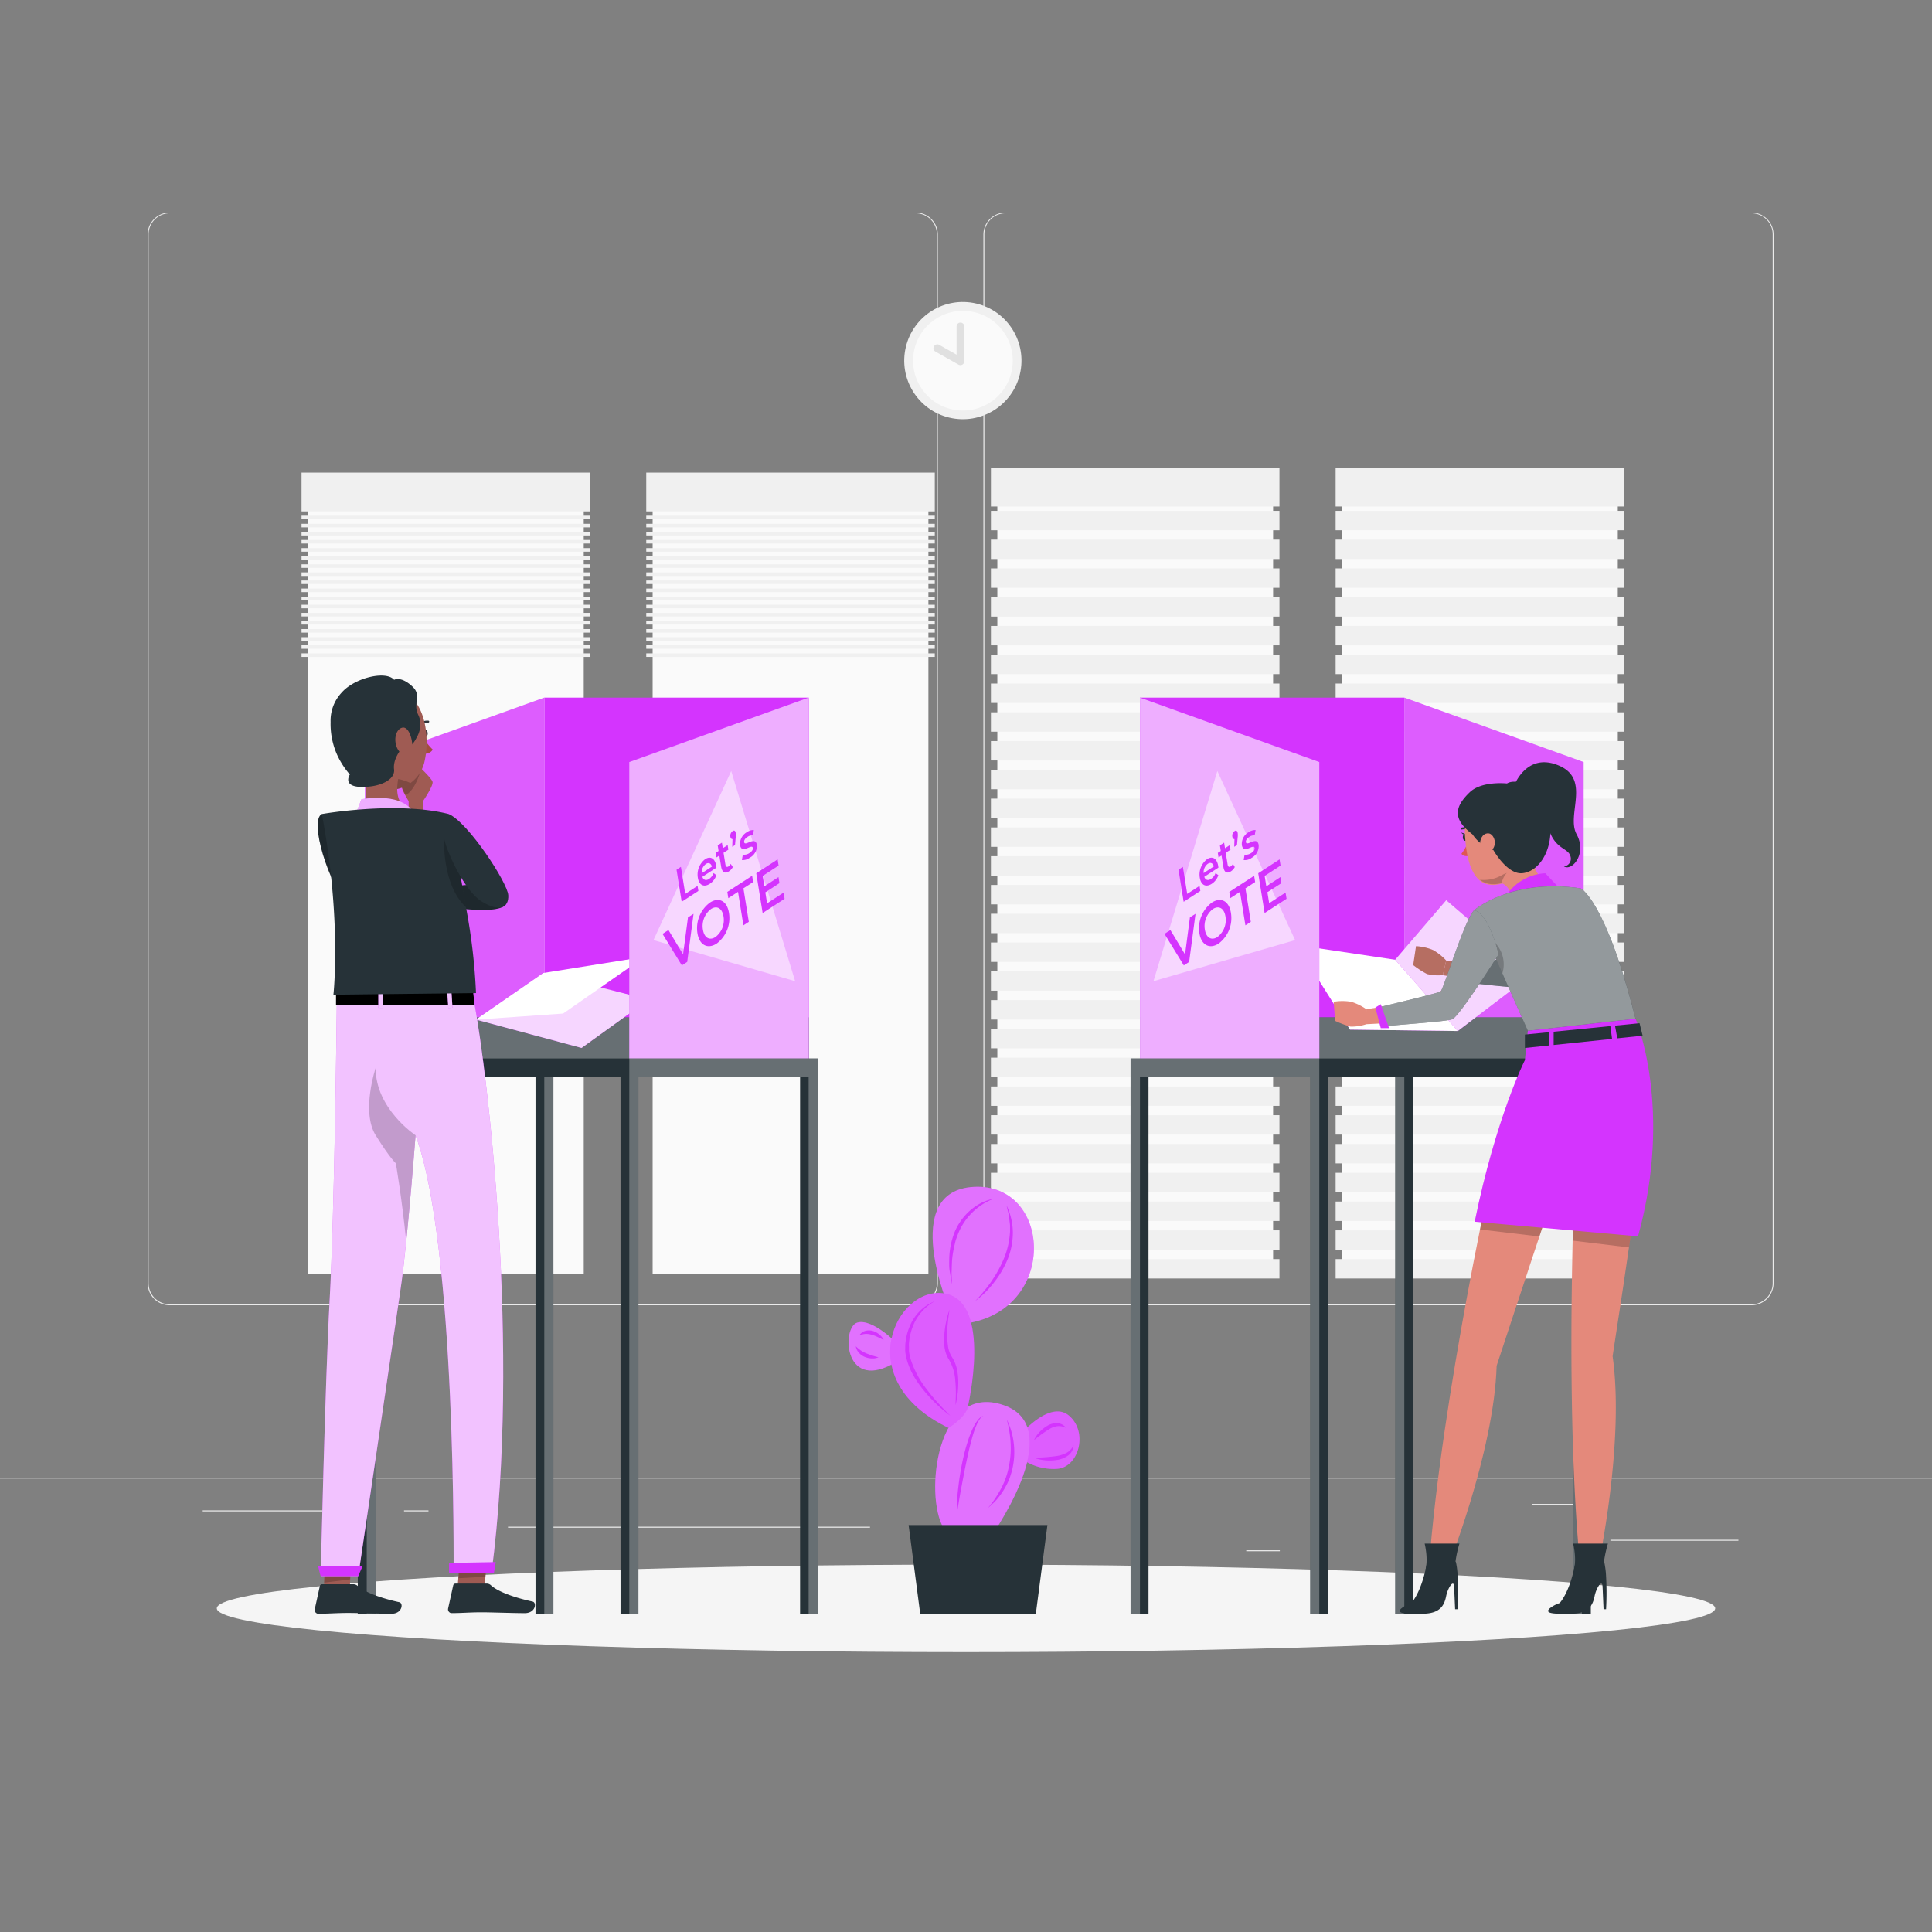 <svg xmlns="http://www.w3.org/2000/svg" viewBox="0 0 500 500"><rect x="0" y="0" width="500" height="500" fill="#808080" stroke="none"/><g id="freepik--background-complete--inject-1"><rect y="382.4" width="500" height="0.25" style="fill:#ebebeb"></rect><rect x="416.78" y="398.49" width="33.12" height="0.25" style="fill:#ebebeb"></rect><rect x="322.53" y="401.21" width="8.69" height="0.25" style="fill:#ebebeb"></rect><rect x="396.59" y="389.21" width="19.19" height="0.25" style="fill:#ebebeb"></rect><rect x="52.46" y="390.89" width="43.19" height="0.25" style="fill:#ebebeb"></rect><rect x="104.56" y="390.89" width="6.33" height="0.25" style="fill:#ebebeb"></rect><rect x="131.47" y="395.11" width="93.68" height="0.25" style="fill:#ebebeb"></rect><path d="M237,337.8H43.91a5.71,5.71,0,0,1-5.7-5.71V60.66A5.71,5.71,0,0,1,43.91,55H237a5.71,5.71,0,0,1,5.71,5.71V332.09A5.71,5.71,0,0,1,237,337.8ZM43.91,55.2a5.46,5.46,0,0,0-5.45,5.46V332.09a5.46,5.46,0,0,0,5.45,5.46H237a5.47,5.47,0,0,0,5.46-5.46V60.66A5.47,5.47,0,0,0,237,55.2Z" style="fill:#ebebeb"></path><path d="M453.31,337.8H260.21a5.72,5.72,0,0,1-5.71-5.71V60.66A5.72,5.72,0,0,1,260.21,55h193.1A5.71,5.71,0,0,1,459,60.66V332.09A5.71,5.71,0,0,1,453.31,337.8ZM260.21,55.2a5.47,5.47,0,0,0-5.46,5.46V332.09a5.47,5.47,0,0,0,5.46,5.46h193.1a5.47,5.47,0,0,0,5.46-5.46V60.66a5.47,5.47,0,0,0-5.46-5.46Z" style="fill:#ebebeb"></path><rect x="258.1" y="123.83" width="71.37" height="204.54" transform="translate(587.58 452.2) rotate(180)" style="fill:#fafafa"></rect><rect x="256.46" y="121.06" width="74.67" height="10.04" transform="translate(587.58 252.15) rotate(180)" style="fill:#f0f0f0"></rect><rect x="256.46" y="132.2" width="74.67" height="5.02" transform="translate(587.58 269.43) rotate(180)" style="fill:#f0f0f0"></rect><rect x="256.46" y="139.65" width="74.67" height="5.02" transform="translate(587.58 284.32) rotate(180)" style="fill:#f0f0f0"></rect><rect x="256.46" y="147.1" width="74.67" height="5.02" transform="translate(587.58 299.22) rotate(180)" style="fill:#f0f0f0"></rect><rect x="256.46" y="154.55" width="74.67" height="5.02" transform="translate(587.58 314.12) rotate(180)" style="fill:#f0f0f0"></rect><rect x="256.46" y="162" width="74.67" height="5.02" transform="translate(587.58 329.01) rotate(180)" style="fill:#f0f0f0"></rect><rect x="256.46" y="169.45" width="74.67" height="5.02" transform="translate(587.58 343.91) rotate(180)" style="fill:#f0f0f0"></rect><rect x="256.46" y="176.89" width="74.67" height="5.02" transform="translate(587.58 358.81) rotate(180)" style="fill:#f0f0f0"></rect><rect x="256.46" y="184.34" width="74.67" height="5.02" transform="translate(587.58 373.7) rotate(180)" style="fill:#f0f0f0"></rect><rect x="256.46" y="191.79" width="74.67" height="5.02" transform="translate(587.58 388.6) rotate(180)" style="fill:#f0f0f0"></rect><rect x="256.46" y="199.24" width="74.67" height="5.02" transform="translate(587.58 403.49) rotate(180)" style="fill:#f0f0f0"></rect><rect x="256.46" y="206.69" width="74.67" height="5.02" transform="translate(587.58 418.39) rotate(180)" style="fill:#f0f0f0"></rect><rect x="256.46" y="214.13" width="74.67" height="5.02" transform="translate(587.58 433.29) rotate(180)" style="fill:#f0f0f0"></rect><rect x="256.46" y="221.58" width="74.67" height="5.02" transform="translate(587.58 448.18) rotate(180)" style="fill:#f0f0f0"></rect><rect x="256.46" y="229.03" width="74.67" height="5.02" transform="translate(587.58 463.08) rotate(180)" style="fill:#f0f0f0"></rect><rect x="256.46" y="236.48" width="74.67" height="5.02" transform="translate(587.58 477.98) rotate(180)" style="fill:#f0f0f0"></rect><rect x="256.46" y="243.93" width="74.67" height="5.02" transform="translate(587.58 492.87) rotate(180)" style="fill:#f0f0f0"></rect><rect x="256.46" y="251.38" width="74.67" height="5.02" transform="translate(587.58 507.77) rotate(180)" style="fill:#f0f0f0"></rect><rect x="256.46" y="258.82" width="74.67" height="5.02" transform="translate(587.58 522.67) rotate(180)" style="fill:#f0f0f0"></rect><rect x="256.46" y="266.27" width="74.67" height="5.02" transform="translate(587.58 537.56) rotate(180)" style="fill:#f0f0f0"></rect><rect x="256.46" y="273.72" width="74.67" height="5.02" transform="translate(587.58 552.46) rotate(180)" style="fill:#f0f0f0"></rect><rect x="256.46" y="281.17" width="74.67" height="5.02" transform="translate(587.58 567.36) rotate(180)" style="fill:#f0f0f0"></rect><rect x="256.46" y="288.62" width="74.67" height="5.02" transform="translate(587.58 582.25) rotate(180)" style="fill:#f0f0f0"></rect><rect x="256.46" y="296.07" width="74.67" height="5.02" transform="translate(587.58 597.15) rotate(180)" style="fill:#f0f0f0"></rect><rect x="256.46" y="303.51" width="74.67" height="5.02" transform="translate(587.58 612.05) rotate(180)" style="fill:#f0f0f0"></rect><rect x="256.46" y="310.96" width="74.67" height="5.02" transform="translate(587.58 626.94) rotate(180)" style="fill:#f0f0f0"></rect><rect x="256.46" y="318.41" width="74.67" height="5.02" transform="translate(587.58 641.84) rotate(180)" style="fill:#f0f0f0"></rect><rect x="256.46" y="325.86" width="74.67" height="5.02" transform="translate(587.58 656.73) rotate(180)" style="fill:#f0f0f0"></rect><rect x="347.31" y="123.83" width="71.37" height="204.54" transform="translate(765.99 452.2) rotate(180)" style="fill:#fafafa"></rect><rect x="345.66" y="121.06" width="74.67" height="10.04" transform="translate(765.99 252.15) rotate(180)" style="fill:#f0f0f0"></rect><rect x="345.66" y="132.2" width="74.67" height="5.02" transform="translate(765.99 269.43) rotate(180)" style="fill:#f0f0f0"></rect><rect x="345.66" y="139.65" width="74.67" height="5.02" transform="translate(765.99 284.32) rotate(180)" style="fill:#f0f0f0"></rect><rect x="345.66" y="147.1" width="74.67" height="5.02" transform="translate(765.99 299.22) rotate(180)" style="fill:#f0f0f0"></rect><rect x="345.66" y="154.55" width="74.67" height="5.02" transform="translate(765.99 314.12) rotate(180)" style="fill:#f0f0f0"></rect><rect x="345.66" y="162" width="74.67" height="5.02" transform="translate(765.99 329.01) rotate(180)" style="fill:#f0f0f0"></rect><rect x="345.66" y="169.45" width="74.67" height="5.02" transform="translate(765.99 343.91) rotate(180)" style="fill:#f0f0f0"></rect><rect x="345.66" y="176.89" width="74.67" height="5.02" transform="translate(765.99 358.81) rotate(180)" style="fill:#f0f0f0"></rect><rect x="345.66" y="184.34" width="74.67" height="5.02" transform="translate(765.99 373.7) rotate(180)" style="fill:#f0f0f0"></rect><rect x="345.66" y="191.79" width="74.67" height="5.02" transform="translate(765.99 388.6) rotate(180)" style="fill:#f0f0f0"></rect><rect x="345.66" y="199.24" width="74.67" height="5.02" transform="translate(765.99 403.49) rotate(180)" style="fill:#f0f0f0"></rect><rect x="345.66" y="206.69" width="74.67" height="5.02" transform="translate(765.99 418.39) rotate(180)" style="fill:#f0f0f0"></rect><rect x="345.66" y="214.13" width="74.67" height="5.02" transform="translate(765.99 433.29) rotate(180)" style="fill:#f0f0f0"></rect><rect x="345.66" y="221.58" width="74.67" height="5.02" transform="translate(765.99 448.18) rotate(180)" style="fill:#f0f0f0"></rect><rect x="345.66" y="229.03" width="74.67" height="5.02" transform="translate(765.99 463.08) rotate(180)" style="fill:#f0f0f0"></rect><rect x="345.66" y="236.48" width="74.67" height="5.02" transform="translate(765.99 477.98) rotate(180)" style="fill:#f0f0f0"></rect><rect x="345.66" y="243.93" width="74.67" height="5.02" transform="translate(765.99 492.87) rotate(180)" style="fill:#f0f0f0"></rect><rect x="345.66" y="251.38" width="74.67" height="5.02" transform="translate(765.99 507.77) rotate(180)" style="fill:#f0f0f0"></rect><rect x="345.66" y="258.82" width="74.67" height="5.02" transform="translate(765.99 522.67) rotate(180)" style="fill:#f0f0f0"></rect><rect x="345.66" y="266.27" width="74.67" height="5.02" transform="translate(765.99 537.56) rotate(180)" style="fill:#f0f0f0"></rect><rect x="345.66" y="273.72" width="74.67" height="5.02" transform="translate(765.99 552.46) rotate(180)" style="fill:#f0f0f0"></rect><rect x="345.66" y="281.17" width="74.67" height="5.02" transform="translate(765.99 567.36) rotate(180)" style="fill:#f0f0f0"></rect><rect x="345.66" y="288.62" width="74.67" height="5.02" transform="translate(765.99 582.25) rotate(180)" style="fill:#f0f0f0"></rect><rect x="345.66" y="296.07" width="74.67" height="5.02" transform="translate(765.99 597.15) rotate(180)" style="fill:#f0f0f0"></rect><rect x="345.66" y="303.51" width="74.67" height="5.02" transform="translate(765.99 612.05) rotate(180)" style="fill:#f0f0f0"></rect><rect x="345.66" y="310.96" width="74.67" height="5.02" transform="translate(765.99 626.94) rotate(180)" style="fill:#f0f0f0"></rect><rect x="345.66" y="318.41" width="74.67" height="5.02" transform="translate(765.99 641.84) rotate(180)" style="fill:#f0f0f0"></rect><rect x="345.66" y="325.86" width="74.67" height="5.02" transform="translate(765.99 656.73) rotate(180)" style="fill:#f0f0f0"></rect><rect x="168.9" y="125.09" width="71.37" height="204.54" transform="translate(409.17 454.71) rotate(180)" style="fill:#fafafa"></rect><rect x="167.25" y="122.31" width="74.67" height="10.04" transform="translate(409.17 254.66) rotate(180)" style="fill:#f0f0f0"></rect><rect x="167.25" y="133.46" width="74.67" height="0.92" transform="translate(409.17 267.84) rotate(180)" style="fill:#f0f0f0"></rect><rect x="167.25" y="135.55" width="74.67" height="0.92" transform="translate(409.17 272.03) rotate(180)" style="fill:#f0f0f0"></rect><rect x="167.25" y="137.65" width="74.67" height="0.92" transform="translate(409.17 276.22) rotate(180)" style="fill:#f0f0f0"></rect><rect x="167.25" y="139.75" width="74.67" height="0.92" transform="translate(409.17 280.41) rotate(180)" style="fill:#f0f0f0"></rect><rect x="167.25" y="141.84" width="74.67" height="0.92" transform="translate(409.17 284.61) rotate(180)" style="fill:#f0f0f0"></rect><rect x="167.25" y="143.94" width="74.67" height="0.92" transform="translate(409.17 288.8) rotate(180)" style="fill:#f0f0f0"></rect><rect x="167.25" y="146.03" width="74.67" height="0.92" transform="translate(409.17 292.99) rotate(180)" style="fill:#f0f0f0"></rect><rect x="167.25" y="148.13" width="74.67" height="0.92" transform="translate(409.17 297.18) rotate(180)" style="fill:#f0f0f0"></rect><rect x="167.25" y="150.22" width="74.67" height="0.92" transform="translate(409.17 301.37) rotate(180)" style="fill:#f0f0f0"></rect><rect x="167.25" y="152.32" width="74.67" height="0.92" transform="translate(409.17 305.56) rotate(180)" style="fill:#f0f0f0"></rect><rect x="167.25" y="154.41" width="74.67" height="0.92" transform="translate(409.17 309.75) rotate(180)" style="fill:#f0f0f0"></rect><rect x="167.25" y="156.51" width="74.67" height="0.92" transform="translate(409.17 313.94) rotate(180)" style="fill:#f0f0f0"></rect><rect x="167.25" y="158.61" width="74.67" height="0.92" transform="translate(409.17 318.14) rotate(180)" style="fill:#f0f0f0"></rect><rect x="167.25" y="160.7" width="74.67" height="0.92" transform="translate(409.17 322.33) rotate(180)" style="fill:#f0f0f0"></rect><rect x="167.25" y="162.8" width="74.67" height="0.92" transform="translate(409.17 326.52) rotate(180)" style="fill:#f0f0f0"></rect><rect x="167.25" y="164.89" width="74.67" height="0.92" transform="translate(409.17 330.71) rotate(180)" style="fill:#f0f0f0"></rect><rect x="167.25" y="166.99" width="74.67" height="0.92" transform="translate(409.17 334.9) rotate(180)" style="fill:#f0f0f0"></rect><rect x="167.25" y="169.08" width="74.67" height="0.92" transform="translate(409.17 339.09) rotate(180)" style="fill:#f0f0f0"></rect><rect x="79.69" y="125.09" width="71.37" height="204.54" transform="translate(230.76 454.71) rotate(180)" style="fill:#fafafa"></rect><rect x="78.05" y="122.31" width="74.67" height="10.04" transform="translate(230.76 254.66) rotate(180)" style="fill:#f0f0f0"></rect><rect x="78.05" y="133.46" width="74.67" height="0.92" transform="translate(230.76 267.84) rotate(180)" style="fill:#f0f0f0"></rect><rect x="78.05" y="135.55" width="74.67" height="0.92" transform="translate(230.76 272.03) rotate(180)" style="fill:#f0f0f0"></rect><rect x="78.05" y="137.65" width="74.67" height="0.92" transform="translate(230.76 276.22) rotate(180)" style="fill:#f0f0f0"></rect><rect x="78.05" y="139.75" width="74.67" height="0.92" transform="translate(230.76 280.41) rotate(180)" style="fill:#f0f0f0"></rect><rect x="78.05" y="141.84" width="74.67" height="0.92" transform="translate(230.76 284.61) rotate(180)" style="fill:#f0f0f0"></rect><rect x="78.05" y="143.94" width="74.67" height="0.92" transform="translate(230.76 288.8) rotate(180)" style="fill:#f0f0f0"></rect><rect x="78.05" y="146.03" width="74.67" height="0.92" transform="translate(230.76 292.99) rotate(180)" style="fill:#f0f0f0"></rect><rect x="78.05" y="148.13" width="74.67" height="0.92" transform="translate(230.76 297.18) rotate(180)" style="fill:#f0f0f0"></rect><rect x="78.05" y="150.22" width="74.67" height="0.92" transform="translate(230.76 301.37) rotate(180)" style="fill:#f0f0f0"></rect><rect x="78.05" y="152.32" width="74.67" height="0.92" transform="translate(230.76 305.56) rotate(180)" style="fill:#f0f0f0"></rect><rect x="78.05" y="154.41" width="74.67" height="0.92" transform="translate(230.76 309.75) rotate(180)" style="fill:#f0f0f0"></rect><rect x="78.05" y="156.51" width="74.67" height="0.92" transform="translate(230.76 313.94) rotate(180)" style="fill:#f0f0f0"></rect><rect x="78.05" y="158.61" width="74.67" height="0.92" transform="translate(230.76 318.14) rotate(180)" style="fill:#f0f0f0"></rect><rect x="78.05" y="160.7" width="74.67" height="0.92" transform="translate(230.76 322.33) rotate(180)" style="fill:#f0f0f0"></rect><rect x="78.05" y="162.8" width="74.67" height="0.92" transform="translate(230.76 326.52) rotate(180)" style="fill:#f0f0f0"></rect><rect x="78.05" y="164.89" width="74.67" height="0.92" transform="translate(230.76 330.71) rotate(180)" style="fill:#f0f0f0"></rect><rect x="78.05" y="166.99" width="74.67" height="0.92" transform="translate(230.76 334.9) rotate(180)" style="fill:#f0f0f0"></rect><rect x="78.05" y="169.08" width="74.67" height="0.92" transform="translate(230.76 339.09) rotate(180)" style="fill:#f0f0f0"></rect><circle cx="249.19" cy="93.34" r="15.17" transform="translate(101.1 314.41) rotate(-76.72)" style="fill:#f0f0f0"></circle><circle cx="249.19" cy="93.34" r="12.9" transform="translate(117.14 324.36) rotate(-80.78)" style="fill:#fafafa"></circle><path d="M248.58,94.5a1,1,0,0,1-.49-.12l-6-3.39a1,1,0,0,1-.38-1.36,1,1,0,0,1,1.37-.38l4.48,2.54v-7.3a1,1,0,1,1,2,0v9a1,1,0,0,1-.5.87A1,1,0,0,1,248.58,94.5Z" style="fill:#e0e0e0"></path></g><g id="freepik--Shadow--inject-1"><ellipse id="freepik--path--inject-1" cx="250" cy="416.24" rx="193.89" ry="11.32" style="fill:#f5f5f5"></ellipse></g><g id="freepik--Plant--inject-1"><path d="M264,371.35s7.76-9.23,12.72-4.93,2.45,13.43-3.27,13.73a14.38,14.38,0,0,1-9.45-2.89Z" style="fill:#D434FE"></path><path d="M264,371.35s7.76-9.23,12.72-4.93,2.45,13.43-3.27,13.73a14.38,14.38,0,0,1-9.45-2.89Z" style="fill:#fff;opacity:0.2;isolation:isolate"></path><path d="M232.41,347.94s-6.51-6.82-10.54-5.66-3.62,17.45,8.89,10.85Z" style="fill:#D434FE"></path><path d="M232.41,347.94s-6.51-6.82-10.54-5.66-3.62,17.45,8.89,10.85Z" style="fill:#fff;opacity:0.3;isolation:isolate"></path><path d="M255.67,398.83s21.4-29.27,4-35.2-20.47,23.55-15.5,31.76S255.67,398.83,255.67,398.83Z" style="fill:#D434FE"></path><path d="M245.75,338.9s-13.28-30.82,6.38-31.75,21.81,30.56-.82,35.13Z" style="fill:#D434FE"></path><path d="M255.67,398.83s21.4-29.27,4-35.2-20.47,23.55-15.5,31.76S255.67,398.83,255.67,398.83Z" style="fill:#fff;opacity:0.3;isolation:isolate"></path><path d="M245.75,338.9s-13.28-30.82,6.38-31.75,21.81,30.56-.82,35.13Z" style="fill:#fff;opacity:0.3;isolation:isolate"></path><path d="M250.46,364.13s6.45-27.21-6-29.38-24.65,22.42,1,34.78C245.52,369.53,249.92,366.8,250.46,364.13Z" style="fill:#D434FE"></path><path d="M250.46,364.13s6.45-27.21-6-29.38-24.65,22.42,1,34.78C245.52,369.53,249.92,366.8,250.46,364.13Z" style="fill:#fff;opacity:0.2;isolation:isolate"></path><polygon points="271.07 394.68 235.15 394.68 238.15 417.67 268.07 417.67 271.07 394.68" style="fill:#263238"></polygon><path d="M252.39,336.7c.8-.84,1.58-1.68,2.29-2.59a30.29,30.29,0,0,0,2.06-2.75,31.62,31.62,0,0,0,3.21-6,21.32,21.32,0,0,0,1.44-6.58l0-1.7c-.05-.57-.14-1.13-.2-1.7,0-.28,0-.57-.08-.85l-.21-.83c-.14-.56-.26-1.12-.39-1.7a16.48,16.48,0,0,1,1.61,6.79,18.32,18.32,0,0,1-1.28,6.93,24.73,24.73,0,0,1-3.52,6.08A25.25,25.25,0,0,1,252.39,336.7Z" style="fill:#D434FE"></path><path d="M257.1,310.25a16.21,16.21,0,0,0-9.13,9l-.57,1.54c-.17.52-.26,1.06-.4,1.59a27.06,27.06,0,0,0-.56,3.26c-.11,1.1-.11,2.21-.16,3.33s.09,2.23.09,3.37c-.23-1.11-.39-2.22-.58-3.34s-.13-2.27-.12-3.41a20,20,0,0,1,1.38-6.72,15.26,15.26,0,0,1,4-5.59,14.71,14.71,0,0,1,2.84-1.94A12.52,12.52,0,0,1,257.1,310.25Z" style="fill:#D434FE"></path><path d="M242.06,336.7a11.61,11.61,0,0,0-3.51,2.78,12.34,12.34,0,0,0-2.3,3.78,15,15,0,0,0-1,4.29,6.67,6.67,0,0,0,0,1.09c0,.36,0,.73,0,1.09a12.08,12.08,0,0,0,.46,2.13,24.83,24.83,0,0,0,4.22,7.81,43.33,43.33,0,0,0,2.89,3.48c1,1.14,2.06,2.21,3.16,3.27a38,38,0,0,1-6.65-6.27,29.48,29.48,0,0,1-2.7-3.75,19.57,19.57,0,0,1-1.88-4.26,13.91,13.91,0,0,1-.47-2.31,9.62,9.62,0,0,1,0-1.2,6.67,6.67,0,0,1,.06-1.18,14.6,14.6,0,0,1,1.22-4.49A11.7,11.7,0,0,1,242.06,336.7Z" style="fill:#D434FE"></path><path d="M245.75,338.9c-.17,1.05-.33,2.09-.42,3.14a29.89,29.89,0,0,0-.2,3.13,19.6,19.6,0,0,0,.2,3.08,6.88,6.88,0,0,0,.93,2.79,11,11,0,0,1,.79,1.45,10,10,0,0,1,.54,1.57,15.42,15.42,0,0,1,.4,3.22,24.11,24.11,0,0,1-.69,6.35c0-1.06.09-2.11.07-3.17a27.33,27.33,0,0,0-.15-3.13,12,12,0,0,0-1.81-5.76,7.85,7.85,0,0,1-1-3.19,15.36,15.36,0,0,1,0-3.25A24.45,24.45,0,0,1,245.75,338.9Z" style="fill:#D434FE"></path><path d="M254.48,366.42a3.17,3.17,0,0,0-1.13,1.17,10.59,10.59,0,0,0-.73,1.47,25.25,25.25,0,0,0-1.05,3.11q-.87,3.18-1.53,6.44c-.46,2.16-.86,4.34-1.27,6.51-.21,1.09-.4,2.18-.58,3.28s-.38,2.18-.53,3.29A43.79,43.79,0,0,1,248,385c.24-2.22.6-4.42,1.05-6.61a48.68,48.68,0,0,1,1.78-6.46,23.63,23.63,0,0,1,1.35-3.1,10.14,10.14,0,0,1,.95-1.4A2.93,2.93,0,0,1,254.48,366.42Z" style="fill:#D434FE"></path><path d="M260.55,367.37a18.61,18.61,0,0,1,1.79,6,19.45,19.45,0,0,1-.24,6.32,10.22,10.22,0,0,1-.39,1.54c-.16.5-.29,1-.49,1.51a19.87,19.87,0,0,1-3.3,5.38,11.53,11.53,0,0,1-1.1,1.11c-.38.36-.76.72-1.15,1.06a28.83,28.83,0,0,0,3.43-5.1,20.09,20.09,0,0,0,2-5.7,23.08,23.08,0,0,0,.44-6.05A28,28,0,0,0,260.55,367.37Z" style="fill:#D434FE"></path><path d="M227.36,351.27a4.2,4.2,0,0,1-1.78.29,5.16,5.16,0,0,1-1.8-.4,4.28,4.28,0,0,1-1.52-1.08,3.28,3.28,0,0,1-.78-1.66,11.14,11.14,0,0,0,1.31,1.08,8,8,0,0,0,1.39.74A25.83,25.83,0,0,0,227.36,351.27Z" style="fill:#D434FE"></path><path d="M228.69,346.77,227.1,346a11.08,11.08,0,0,0-1.53-.58,5.58,5.58,0,0,0-1.52-.21,6.24,6.24,0,0,0-1.64.36,2.74,2.74,0,0,1,1.5-1.13,3.75,3.75,0,0,1,1.94,0,4.82,4.82,0,0,1,1.66.88A4.31,4.31,0,0,1,228.69,346.77Z" style="fill:#D434FE"></path><path d="M267.59,372.72a8.08,8.08,0,0,1,1.43-2.09,8.62,8.62,0,0,1,2-1.62,4.57,4.57,0,0,1,2.58-.69,3,3,0,0,1,2.29,1.21,4,4,0,0,0-2.27-.43,5.31,5.31,0,0,0-2.11.78A35.35,35.35,0,0,0,267.59,372.72Z" style="fill:#D434FE"></path><path d="M267.59,377.26a48.41,48.41,0,0,0,5.75-.43A8.14,8.14,0,0,0,276,376a4.08,4.08,0,0,0,1.83-2,3.35,3.35,0,0,1-1.4,2.67,6.35,6.35,0,0,1-2.87,1.16,12.16,12.16,0,0,1-3,.1A11.07,11.07,0,0,1,267.59,377.26Z" style="fill:#D434FE"></path></g><g id="freepik--table-2--inject-1"><rect x="295.02" y="180.54" width="68.41" height="95.6" style="fill:#D434FE"></rect><polygon points="409.84 276.14 363.43 276.14 363.43 180.54 409.84 197.22 409.84 276.14" style="fill:#D434FE"></polygon><polygon points="409.84 276.14 363.43 276.14 363.43 180.54 409.84 197.22 409.84 276.14" style="fill:#fff;opacity:0.2;isolation:isolate"></polygon><rect x="295.02" y="263.27" width="114.82" height="12.87" style="fill:#263238"></rect><rect x="295.02" y="263.27" width="114.82" height="12.87" style="fill:#fff;opacity:0.3;isolation:isolate"></rect><polygon points="361.07 248.38 374.28 232.96 396.6 252.12 377.27 266.82 349.38 266.46 335.59 244.58 361.07 248.38" style="fill:#D434FE"></polygon><polygon points="361.07 248.38 377.27 266.82 349.38 266.46 335.59 244.58 361.07 248.38" style="fill:#fff;isolation:isolate"></polygon><polygon points="361.07 248.38 374.28 232.96 396.6 252.12 377.27 266.82 361.07 248.38" style="fill:#fff;opacity:0.8;isolation:isolate"></polygon><polygon points="341.43 276.14 295.02 276.14 295.02 180.54 341.43 197.22 341.43 276.14" style="fill:#D434FE"></polygon><polygon points="341.43 276.14 295.02 276.14 295.02 180.54 341.43 197.22 341.43 276.14" style="fill:#fff;opacity:0.6;isolation:isolate"></polygon><polygon points="315.05 199.54 335.17 243.3 298.51 253.93 315.05 199.54" style="fill:#fff;opacity:0.5;isolation:isolate"></polygon><path d="M305,225.08l1.13-.74,1.12,7,3.19-2.07.21,1.3-4.32,2.81Z" style="fill:#D434FE"></path><path d="M315.32,224.55l-3.65,2.37c.28.84.94,1.07,1.75.54a2.94,2.94,0,0,0,1.16-1.51l.73.54a4.23,4.23,0,0,1-1.71,2.24c-1.56,1-2.79.31-3.09-1.57a5,5,0,0,1,1.88-4.8c1.36-.88,2.56-.23,2.88,1.74C315.29,224.22,315.31,224.41,315.32,224.55Zm-3.81,1.4,2.64-1.72c-.24-.85-.85-1.15-1.57-.68A2.72,2.72,0,0,0,311.51,226Z" style="fill:#D434FE"></path><path d="M319.56,224.39a2.85,2.85,0,0,1-1,1.11c-1,.66-1.72.3-1.94-1.09l-.49-3-.77.5-.19-1.18.77-.5-.23-1.45,1.09-.7.23,1.44,1.24-.81.19,1.18-1.24.81.48,3c.1.62.38.8.8.53a1.69,1.69,0,0,0,.57-.66Z" style="fill:#D434FE"></path><path d="M320.31,215.56a4.09,4.09,0,0,1,0,1.14l-.18,2-.71.46.06-2c-.27,0-.48-.17-.55-.61a1.45,1.45,0,0,1,.55-1.43C319.86,214.78,320.22,215,320.31,215.56Z" style="fill:#D434FE"></path><path d="M321.86,222.58l.24-1.39a2.47,2.47,0,0,0,1.72-.43c.69-.45.93-.89.86-1.33-.19-1.21-2.89,1.8-3.29-.73a3.47,3.47,0,0,1,1.73-3.31,3.09,3.09,0,0,1,1.83-.58l-.24,1.39a2.11,2.11,0,0,0-1.41.4c-.66.43-.92.93-.86,1.34.21,1.28,2.9-1.73,3.3.75a3.48,3.48,0,0,1-1.8,3.32A2.9,2.9,0,0,1,321.86,222.58Z" style="fill:#D434FE"></path><path d="M309.4,236.5l-1.65,12.44-1.38.9-5-8.15,1.52-1,3.8,6.31,1.26-9.59Z" style="fill:#D434FE"></path><path d="M310.41,241.53a8.25,8.25,0,0,1,3.22-7.94c2.35-1.53,4.44-.41,4.93,2.64a8.25,8.25,0,0,1-3.23,8C313,245.7,310.9,244.57,310.41,241.53Zm6.73-4.38c-.33-2.1-1.71-2.88-3.24-1.89a5.55,5.55,0,0,0-2.08,5.35c.34,2.1,1.72,2.88,3.24,1.89A5.5,5.5,0,0,0,317.14,237.15Z" style="fill:#D434FE"></path><path d="M320.91,230.81l-2.51,1.63-.25-1.62,6.42-4.17.26,1.62-2.51,1.63,1.39,8.67-1.4.91Z" style="fill:#D434FE"></path><path d="M332.7,231l.26,1.6-5.68,3.69L325.63,226l5.52-3.59.26,1.6-4.12,2.68.43,2.68,3.65-2.38.26,1.57L328,230.9l.46,2.84Z" style="fill:#D434FE"></path><polygon points="411.7 273.92 411.7 417.67 407.07 417.67 407.07 278.65 365.7 278.65 365.7 417.67 361.07 417.67 361.07 278.65 343.7 278.65 343.7 417.67 339.07 417.67 339.07 278.65 297.23 278.65 297.23 417.67 292.59 417.67 292.59 273.92 411.7 273.92" style="fill:#263238"></polygon><polygon points="341.43 273.92 341.43 417.67 339.07 417.67 339.07 278.65 295.02 278.65 295.02 417.67 292.59 417.67 292.59 273.92 341.43 273.92" style="fill:#fff;opacity:0.3;isolation:isolate"></polygon><rect x="361.07" y="278.65" width="2.36" height="139.02" style="fill:#fff;opacity:0.3;isolation:isolate"></rect><rect x="407.03" y="278.65" width="2.36" height="139.02" style="fill:#fff;opacity:0.3;isolation:isolate"></rect></g><g id="freepik--table-1--inject-1"><rect x="140.86" y="180.54" width="68.41" height="95.6" transform="translate(350.14 456.68) rotate(180)" style="fill:#D434FE"></rect><polygon points="94.45 276.14 140.86 276.14 140.86 180.54 94.45 197.22 94.45 276.14" style="fill:#D434FE"></polygon><polygon points="94.45 276.14 140.86 276.14 140.86 180.54 94.45 197.22 94.45 276.14" style="fill:#fff;opacity:0.2;isolation:isolate"></polygon><rect x="94.45" y="263.27" width="114.82" height="12.87" transform="translate(303.72 539.42) rotate(180)" style="fill:#263238"></rect><rect x="94.45" y="263.27" width="114.82" height="12.87" transform="translate(303.72 539.42) rotate(180)" style="fill:#fff;opacity:0.3;isolation:isolate"></rect><polygon points="140.66 251.8 167.87 258.7 150.51 271.2 123.2 263.87 140.66 251.8" style="fill:#D434FE"></polygon><polygon points="140.66 251.8 167.87 258.7 150.51 271.2 123.2 263.87 140.66 251.8" style="fill:#fff;opacity:0.8;isolation:isolate"></polygon><polygon points="123.2 263.87 140.66 251.8 166.79 247.63 145.74 262.3 123.2 263.87" style="fill:#fff;isolation:isolate"></polygon><polygon points="162.86 276.14 209.27 276.14 209.27 180.54 162.86 197.22 162.86 276.14" style="fill:#D434FE"></polygon><polygon points="162.86 276.14 209.27 276.14 209.27 180.54 162.86 197.22 162.86 276.14" style="fill:#fff;opacity:0.6;isolation:isolate"></polygon><polygon points="189.24 199.54 169.12 243.3 205.78 253.93 189.24 199.54" style="fill:#fff;opacity:0.5;isolation:isolate"></polygon><path d="M175.09,225.08l1.13-.74,1.12,7,3.19-2.07.21,1.3-4.32,2.81Z" style="fill:#D434FE"></path><path d="M185.42,224.55l-3.65,2.37c.28.84.94,1.07,1.75.54a3,3,0,0,0,1.15-1.51l.73.54a4.23,4.23,0,0,1-1.71,2.24c-1.56,1-2.79.31-3.09-1.57a5,5,0,0,1,1.89-4.8c1.36-.88,2.56-.23,2.87,1.74C185.38,224.22,185.4,224.41,185.42,224.55ZM181.6,226l2.64-1.72c-.23-.85-.85-1.15-1.56-.68A2.72,2.72,0,0,0,181.6,226Z" style="fill:#D434FE"></path><path d="M189.65,224.39a2.83,2.83,0,0,1-1,1.11c-1,.66-1.72.3-2-1.09l-.49-3-.76.5-.19-1.18.76-.5-.23-1.45,1.09-.7.23,1.44,1.25-.81.19,1.18-1.25.81.48,3c.1.62.38.8.8.53a1.62,1.62,0,0,0,.57-.66Z" style="fill:#D434FE"></path><path d="M190.4,215.56a3.72,3.72,0,0,1,0,1.14l-.18,2-.71.46.06-2c-.26,0-.48-.17-.55-.61a1.47,1.47,0,0,1,.55-1.43C190,214.78,190.31,215,190.4,215.56Z" style="fill:#D434FE"></path><path d="M192,222.58l.24-1.39a2.45,2.45,0,0,0,1.72-.43c.69-.45.94-.89.86-1.33-.19-1.21-2.88,1.8-3.29-.73a3.47,3.47,0,0,1,1.73-3.31,3.09,3.09,0,0,1,1.83-.58l-.23,1.39a2.08,2.08,0,0,0-1.41.4c-.67.43-.93.93-.86,1.34.2,1.28,2.89-1.73,3.29.75A3.48,3.48,0,0,1,194,222,2.9,2.9,0,0,1,192,222.58Z" style="fill:#D434FE"></path><path d="M179.49,236.5l-1.64,12.44-1.39.9-5-8.15,1.53-1,3.79,6.31,1.27-9.59Z" style="fill:#D434FE"></path><path d="M180.5,241.53a8.24,8.24,0,0,1,3.23-7.94c2.34-1.53,4.43-.41,4.92,2.64a8.24,8.24,0,0,1-3.22,8C183.08,245.7,181,244.57,180.5,241.53Zm6.74-4.38c-.34-2.1-1.72-2.88-3.24-1.89a5.51,5.51,0,0,0-2.08,5.35c.34,2.1,1.71,2.88,3.24,1.89A5.52,5.52,0,0,0,187.24,237.15Z" style="fill:#D434FE"></path><path d="M191,230.81l-2.51,1.63-.26-1.62,6.42-4.17.26,1.62-2.51,1.63,1.39,8.67-1.4.91Z" style="fill:#D434FE"></path><path d="M202.79,231l.26,1.6-5.68,3.69L195.72,226l5.53-3.59.25,1.6-4.12,2.68.43,2.68,3.66-2.38.25,1.57-3.65,2.38.45,2.84Z" style="fill:#D434FE"></path><polygon points="92.59 273.92 92.59 417.67 97.22 417.67 97.22 278.65 138.59 278.65 138.59 417.67 143.22 417.67 143.22 278.65 160.59 278.65 160.59 417.67 165.22 417.67 165.22 278.65 207.06 278.65 207.06 417.67 211.7 417.67 211.7 273.92 92.59 273.92" style="fill:#263238"></polygon><polygon points="162.86 273.92 162.86 417.67 165.22 417.67 165.22 278.65 209.27 278.65 209.27 417.67 211.7 417.67 211.7 273.92 162.86 273.92" style="fill:#fff;opacity:0.3;isolation:isolate"></polygon><rect x="140.86" y="278.65" width="2.36" height="139.02" style="fill:#fff;opacity:0.3;isolation:isolate"></rect><rect x="94.91" y="278.65" width="2.36" height="139.02" style="fill:#fff;opacity:0.3;isolation:isolate"></rect></g><g id="freepik--character-2--inject-1"><path d="M401.29,311.25l-1.32,4L398.39,320l-2.79,8.4-.49,1.52-2.89,8.7-4.89,14.83c-.68,22.68-13.1,53.37-13.1,53.37l-4.42-1.2c1.62-22.24,6-49.08,9.69-69.2.58-3.16,1.14-6.14,1.68-8.92l.75-3.81q.58-3,1.1-5.54c.69-3.44,1.27-6.23,1.69-8.2.45-2.15.71-3.33.71-3.33Z" style="fill:#e4897b"></path><path d="M423.92,307l-1,6.83-1.35,9-.15,1-.29,2-1,6.83L417.34,351c3.19,22.46-3.82,54.82-3.82,54.82l-4.56-.43c-2.38-24.12-2.47-54.16-2.14-75,.05-3.23.11-6.26.17-9a2.09,2.09,0,0,1,0-.25v-.15c.13-5.43.28-9.75.38-12.48.09-2.15.13-3.32.13-3.32Z" style="fill:#e4897b"></path><path d="M385.43,306.65l15.86,4.6-1.32,4L398.39,320,383,318.18c.69-3.44,1.27-6.23,1.69-8.2C385.17,307.83,385.43,306.65,385.43,306.65Z" style="opacity:0.2;isolation:isolate"></path><path d="M423.92,307l-1,6.83-1.35,9L407,321.07v-.15c.13-5.43.28-9.75.38-12.48.09-2.15.13-3.32.13-3.32Z" style="opacity:0.2;isolation:isolate"></path><path d="M402.86,237.49s-6.4,9.19-8.83,10.79-19.75.31-19.75.31l-.88,3.78s17.78,3.25,21.52,1.25S408,241.27,408,241.27Z" style="fill:#e4897b"></path><path d="M402.86,237.49s-6.4,9.19-8.83,10.79-19.75.31-19.75.31l-.88,3.78s17.78,3.25,21.52,1.25S408,241.27,408,241.27Z" style="opacity:0.2;isolation:isolate"></path><path d="M379,248.06l.59,6.21s22.54,2.78,25,1.45,4.51-13.55,4.51-13.55L399,241.29s-8.19,6.05-9.11,6.77S379,248.06,379,248.06Z" style="fill:#263238"></path><path d="M379,248.06l.59,6.21s22.54,2.78,25,1.45,4.51-13.55,4.51-13.55L399,241.29s-8.19,6.05-9.11,6.77S379,248.06,379,248.06Z" style="fill:#fff;opacity:0.3;isolation:isolate"></path><path d="M374.28,248.59a14,14,0,0,0-3.41-2.72,13.37,13.37,0,0,0-4.41-1l-.72,4.89a23,23,0,0,0,3.57,2.31,12.12,12.12,0,0,0,4.09.29Z" style="fill:#e4897b"></path><path d="M374.28,248.59a14,14,0,0,0-3.41-2.72,13.37,13.37,0,0,0-4.41-1l-.72,4.89a23,23,0,0,0,3.57,2.31,12.12,12.12,0,0,0,4.09.29Z" style="opacity:0.2;isolation:isolate"></path><path d="M381,215.39a.23.23,0,0,1-.18-.08,2.93,2.93,0,0,0-2.47-.63.25.25,0,0,1-.3-.19.26.26,0,0,1,.2-.3,3.42,3.42,0,0,1,2.93.77.26.26,0,0,1,0,.36A.28.28,0,0,1,381,215.39Z" style="fill:#263238"></path><path d="M379.76,218.32a12.91,12.91,0,0,1-1.55,2.65,1.66,1.66,0,0,0,1.65.55Z" style="fill:#de5753"></path><path d="M378.58,216.75c0,.49.32.88.65.86s.58-.44.55-.94-.32-.88-.66-.86S378.55,216.25,378.58,216.75Z" style="fill:#263238"></path><path d="M379.26,215.82l-1.1-.36S378.75,216.34,379.26,215.82Z" style="fill:#263238"></path><path d="M393.39,226a1,1,0,0,1-.18.17,9,9,0,0,1-2.93,2c-3.22,1.23-5.55,1.09-7.24-.21h0c-2.39-2-3.46-5.9-3.83-10.76a18.27,18.27,0,0,1,.28-5.78v-.09a1.66,1.66,0,0,1,.06-.21,6.64,6.64,0,0,1,4.28-4.69,13.39,13.39,0,0,1,2.81-.71C396,204.31,399.86,219.66,393.39,226Z" style="fill:#e4897b"></path><path d="M393.21,226.19a8.78,8.78,0,0,1-2.95,1.84c-3.22,1.23-5.57,1-7.26-.35a9.44,9.44,0,0,0,5.9-1.31A4.94,4.94,0,0,1,393.21,226.19Z" style="opacity:0.2;isolation:isolate"></path><path d="M390,202.76s-6.51-.73-9.64,2.28c-3.65,3.51-4.77,6.78.69,10.86,0,0,10.09-4.88,13.71-4.63a38.75,38.75,0,0,1,6.26.91C400.78,205.11,393.3,200.85,390,202.76Z" style="fill:#263238"></path><path d="M388.63,228.54a4.18,4.18,0,0,1,1.74,6.18L404,230.91s-6.44-2.81-7-7.34C397,223.57,389.86,223,388.63,228.54Z" style="fill:#e4897b"></path><path d="M379.47,211.35a10,10,0,0,0,7,8.63s3.62,6.48,7.59,6c5.4-.61,9.09-8.93,6.15-16.48C396.43,199.75,381,201,379.47,211.35Z" style="fill:#263238"></path><path d="M383.07,218.53c-.14-1,.45-2.87,2.08-2.86s3.17,4-.77,5.44C383.81,221.32,383.36,220.67,383.07,218.53Z" style="fill:#e4897b"></path><path d="M423.28,263.64s9.84,23,.64,56.32l-42.28-3.78c5.52-27.05,13-41.83,13-41.83L396,260.74Z" style="fill:#D434FE"></path><path d="M389.81,231.77A12.93,12.93,0,0,1,399.92,226l3.47,3.67Z" style="fill:#D434FE"></path><path d="M417.2,268.86l-15.12,1.58V267l14.68-1.45C416.87,266.39,417.05,267.76,417.2,268.86Z" style="fill:#263238"></path><polygon points="400.9 267.12 400.9 270.56 394.64 271.21 394.64 267.74 400.9 267.12" style="fill:#263238"></polygon><polygon points="417.96 265.43 424.31 264.8 425.11 268.03 418.55 268.71 417.96 265.43" style="fill:#263238"></polygon><path d="M353.61,261.18a14.15,14.15,0,0,0-3.92-1.92,13.39,13.39,0,0,0-4.53,0l.36,4.93a24.16,24.16,0,0,0,4,1.49,12.25,12.25,0,0,0,4.06-.61Z" style="fill:#e4897b"></path><path d="M423.28,263.64l-27.88,3.12-13.86-31.23s9.65-8.32,27.52-5.63C409.06,229.9,415.46,232.75,423.28,263.64Z" style="fill:#263238"></path><path d="M423.27,263.64l-27.87,3.12-6.59-14.84-2.8-6.29-4.47-10.1s9.64-8.31,27.52-5.63C409.06,229.9,415.45,232.75,423.27,263.64Z" style="fill:#fff;opacity:0.5;isolation:isolate"></path><path d="M388.81,251.92l-2.8-6.29a5.23,5.23,0,0,1,1.06-1.47A8.06,8.06,0,0,1,388.81,251.92Z" style="opacity:0.2;isolation:isolate"></path><path d="M379.1,244.16s-4.25,10.36-6.28,12.44-19.21,4.58-19.21,4.58l-.05,3.88s18.07-.67,21.29-3.43S385,246.73,385,246.73Z" style="fill:#e4897b"></path><path d="M381.54,235.53c-2.39,2.17-8,20.61-8.72,21.07s-16,4.08-16,4.08,1.73,5.32,1.72,5,15.42-1.19,17.29-1.9,12-16.79,12-16.79a35.76,35.76,0,0,0-2.88-8C383.2,235.89,381.54,235.53,381.54,235.53Z" style="fill:#263238"></path><path d="M381.54,235.53c-2.39,2.17-8,20.61-8.72,21.07s-16,4.08-16,4.08,1.73,5.32,1.72,5,15.42-1.19,17.29-1.9,12-16.79,12-16.79a35.76,35.76,0,0,0-2.88-8C383.2,235.89,381.54,235.53,381.54,235.53Z" style="fill:#fff;opacity:0.5;isolation:isolate"></path><polygon points="355.94 260.74 357.34 259.88 359.49 266.08 357.34 266.08 355.94 260.74" style="fill:#D434FE"></polygon><path d="M362.61,416.3a8.13,8.13,0,0,1,2.62-1.42h0s2.85-2.83,4.22-11.34l3.73-1a3.17,3.17,0,0,1,3.39,1.32,2.23,2.23,0,0,1,.24.49,21.72,21.72,0,0,1,.39,2.77,76.21,76.21,0,0,1,.06,9.34h-.68l-.26-5.86c-.1-2-1.63.34-2.06,2.48s-1.37,4.43-5.73,4.54C363.43,417.75,361.32,417.55,362.61,416.3Z" style="fill:#263238"></path><path d="M376.7,404a30.31,30.31,0,0,1,1-4.52h-9s1,3.93.18,6.89C373.08,405.23,376.7,404,376.7,404Z" style="fill:#263238"></path><path d="M401,416.3a8.13,8.13,0,0,1,2.62-1.42h0s2.85-2.83,4.22-11.34l3.73-1a3.17,3.17,0,0,1,3.39,1.32,2.23,2.23,0,0,1,.24.49,23.69,23.69,0,0,1,.4,2.77,77.69,77.69,0,0,1,.05,9.34H415l-.26-5.86c-.1-2-1.63.34-2.06,2.48s-1.37,4.43-5.73,4.54C401.87,417.75,399.75,417.55,401,416.3Z" style="fill:#263238"></path><path d="M415.13,404a30.31,30.31,0,0,1,1-4.52h-9s1,3.93.17,6.89C411.52,405.23,415.13,404,415.13,404Z" style="fill:#263238"></path><path d="M391.78,203.5s3.17-8.95,11.61-5.39,1.89,12.77,4.63,17.79-1.13,9.64-3.28,8.33a2,2,0,0,0,1.68-2.66c-.66-2.36-4.44-1.58-6-8.43s-4.09-4-4.09-4Z" style="fill:#263238"></path></g><g id="freepik--character-1--inject-1"><g id="freepik--group--inject-1"><path d="M130.87,234.08c-2.34,3.19-18.9,0-18.9,0v-4.36l13.43-1.05Z" style="fill:#263238"></path><path d="M130.87,234.08c-2.34,3.19-18.9,0-18.9,0v-4.36l13.43-1.05Z" style="opacity:0.2"></path><path d="M83.29,210.67c-3.34,1.71,1.76,18.16,6.86,23.64s1.93-12.62,1.93-12.62Z" style="fill:#263238"></path><path d="M83.29,210.67c-3.34,1.71,1.76,18.16,6.86,23.64s1.93-12.62,1.93-12.62Z" style="opacity:0.2"></path><path d="M109.46,207.35l.06,4.92-3.76-.46v-4.46s-.41-.67-.86-1.51a13.74,13.74,0,0,1-1-2.18c-.46-1.41,4.31-5.56,4.31-5.56s.3.28.72.71c1,1,2.82,2.82,3,3.5C112.26,203.27,109.46,207.35,109.46,207.35Z" style="fill:#9f5b53"></path><path d="M109,198.81c-.52,2.15-1.71,5.59-4,7a13.74,13.74,0,0,1-1-2.18c-.46-1.41,4.31-5.56,4.31-5.56S108.53,198.38,109,198.81Z" style="opacity:0.2"></path><polygon points="118.37 411.32 125.28 412.05 125.63 408.04 126.58 397.14 119.66 396.4 118.61 408.45 118.37 411.32" style="fill:#9f5b53"></polygon><polygon points="83.86 410.44 90.56 410.44 90.62 408.93 90.63 408.74 90.97 399.02 90.98 398.82 91.11 395.1 84.41 395.1 83.86 410.44" style="fill:#9f5b53"></polygon><polygon points="119.66 396.4 118.61 408.45 125.63 408.04 126.58 397.14 119.66 396.4" style="opacity:0.2;isolation:isolate"></polygon><polygon points="83.9 409.59 83.91 409.59 90.62 408.74 90.63 408.74 90.98 399.36 90.97 399.36 84.25 399.9 83.91 409.3 83.9 409.59" style="opacity:0.2;isolation:isolate"></polygon><path d="M91.49,410H83.35a.58.58,0,0,0-.57.46l-1.32,6a1,1,0,0,0,.76,1.17.78.78,0,0,0,.22,0c2.63,0,4.55-.2,7.86-.2,2,0,8.18.21,11,.21s3.18-2.78,2-3c-5.16-1.13-9-2.69-10.7-4.17A1.63,1.63,0,0,0,91.49,410Z" style="fill:#263238"></path><path d="M126,409.83h-8.14a.59.59,0,0,0-.57.46l-1.32,6a1,1,0,0,0,.76,1.18l.22,0c2.64,0,4.55-.21,7.86-.21,2,0,8.18.22,11,.22s3.18-2.78,2-3c-5.17-1.12-9.06-2.68-10.71-4.17A1.62,1.62,0,0,0,126,409.83Z" style="fill:#263238"></path><path d="M127.21,407h-9.83s.8-84.61-9.83-113.18c-.75,9.44-1.59,19.25-2.42,27.41-.52,5.06-1,9.4-1.51,12.71-3.1,21.31-10.91,73.92-10.91,73.92H83s1.15-50.41,2.31-71.36c1.27-22.73,1.81-72.71,1.86-77h35.57C126.12,277.46,134.8,349.07,127.21,407Z" style="fill:#D434FE"></path><path d="M127.21,407h-9.83s.8-84.61-9.83-113.18c-.75,9.44-1.59,19.25-2.42,27.41-.52,5.06-1,9.4-1.51,12.71-3.1,21.31-10.91,73.92-10.91,73.92H83s1.15-50.41,2.31-71.36c1.27-22.73,1.81-72.71,1.86-77h35.57C126.12,277.46,134.8,349.07,127.21,407Z" style="fill:#fff;opacity:0.7;isolation:isolate"></path><path d="M107.55,293.81c-.75,9.45-1.59,19.27-2.42,27.43-1.21-11.79-2.69-20.19-2.69-20.19s-1.39-1.14-5.21-7.24,0-17.47,0-17.47C97.11,286.91,107.55,293.81,107.55,293.81Z" style="opacity:0.2;isolation:isolate"></path><polygon points="128.31 404.26 127.83 407.03 116.22 407.03 116.22 404.48 128.31 404.26" style="fill:#D434FE"></polygon><polygon points="93.83 405.33 92.71 407.89 82.97 407.89 82.33 405.33 93.83 405.33" style="fill:#D434FE"></polygon><polygon points="86.96 256.81 86.96 260 122.82 260 122.4 256.36 86.96 256.81"></polygon><rect x="97.92" y="255.79" width="1.08" height="5.04" style="fill:#D434FE"></rect><rect x="115.86" y="255.79" width="1.08" height="5.04" transform="translate(-16.91 8.31) rotate(-3.81)" style="fill:#D434FE"></rect><rect x="97.92" y="255.79" width="1.08" height="5.04" style="fill:#fff;opacity:0.7;isolation:isolate"></rect><rect x="115.86" y="255.79" width="1.08" height="5.04" transform="translate(-16.91 8.31) rotate(-3.81)" style="fill:#fff;opacity:0.7;isolation:isolate"></rect><path d="M110.7,189.74c0,.53-.21,1-.57,1s-.67-.39-.72-.92.22-1,.57-1S110.66,189.21,110.7,189.74Z" style="fill:#2e353a"></path><path d="M108,188.15a.27.27,0,0,1-.15-.05.24.24,0,0,1,0-.35,3.62,3.62,0,0,1,3-1.24.25.25,0,0,1,.23.27.25.25,0,0,1-.27.23,3.14,3.14,0,0,0-2.54,1A.28.28,0,0,1,108,188.15Z" style="fill:#2e353a"></path><path d="M109.41,190.76A17.74,17.74,0,0,0,112,194a2.26,2.26,0,0,1-2.12,1.05Z" style="fill:#a24e3f"></path><path d="M109.82,197.28a7,7,0,0,1-.29.95,9.25,9.25,0,0,1-3.31,4.42,9.5,9.5,0,0,1-1.22.75,8.46,8.46,0,0,1-7.26.32A8.71,8.71,0,0,1,95,201.8c-3.35-3.39-3.27-7.3-3.64-13.93A9,9,0,0,1,92,183.7a9.09,9.09,0,0,1,11.87-4.9C110.37,181.45,111.26,191.32,109.82,197.28Z" style="fill:#9f5b53"></path><path d="M106.22,202.65a9.5,9.5,0,0,1-1.22.75,8.46,8.46,0,0,1-7.26.32,10,10,0,0,1,1.19-2.25A13.08,13.08,0,0,1,106.22,202.65Z" style="opacity:0.2;isolation:isolate"></path><path d="M92.88,211.24c3.26,3,11.26,1.87,11.26,1.87s5-1.36,4-2.92c-2.94-.49-4.37-1.86-5-3.62a8.45,8.45,0,0,1-.29-3.36,17.08,17.08,0,0,1,.24-1.87L93.2,194C94.49,198.85,96.08,207.74,92.88,211.24Z" style="fill:#9f5b53"></path><path d="M102,175.94s1.75-1.07,4.75,1.75c2.52,2.38,0,4.29,1.5,7.34s-.53,6.05-.53,6.05-1.45,3.13-4,2.94c0,0-2.07,2.5-1.74,5.08s-3.38,4.63-8.44,4.56-3-3.22-3-3.22A20.8,20.8,0,0,1,87,194.77a19.61,19.61,0,0,1-1.44-7.92,10.62,10.62,0,0,1,2.92-7.67C91.86,175.38,99.9,173.47,102,175.94Z" style="fill:#263238"></path><path d="M102.45,192.57a4.31,4.31,0,0,0,2.21,3c1.35.57,2.23-1.33,2-3.32-.19-1.77-1.1-4.26-2.55-3.93S102,190.79,102.45,192.57Z" style="fill:#9f5b53"></path><path d="M92.08,210.62l1.46-3.77s9.85-1.9,13.19,3S92.08,210.62,92.08,210.62Z" style="fill:#D434FE"></path><path d="M92.08,210.62l1.46-3.77s9.85-1.9,13.19,3S92.08,210.62,92.08,210.62Z" style="fill:#fff;opacity:0.6"></path><path d="M86.29,257.43s1.38-12.34-.66-31.1c-.53-4.83-1.28-10.08-2.33-15.66,0,0,19.33-3.41,32.82,0,0,0,.56,2.28,1.31,6.17.13.63.26,1.29.4,2,.36,1.93.75,4.16,1.15,6.61h0l.06.38c.43,2.64,1,5.67,1.55,8.95A153.74,153.74,0,0,1,123.19,257Z" style="fill:#263238"></path><path d="M120.6,234.79c-6.37-5.91-5.66-18-5.66-18l2.89,2c.36,1.93.75,4.16,1.15,6.61h0l.06.38C119.48,228.48,120,231.51,120.6,234.79Z" style="opacity:0.2"></path><path d="M116.12,210.67c5,2.1,15.24,17.77,15.42,21s-2.25,4.47-6.84,1.66-9.06-13-9.7-16.06S116.12,210.67,116.12,210.67Z" style="fill:#263238"></path></g></g></svg>